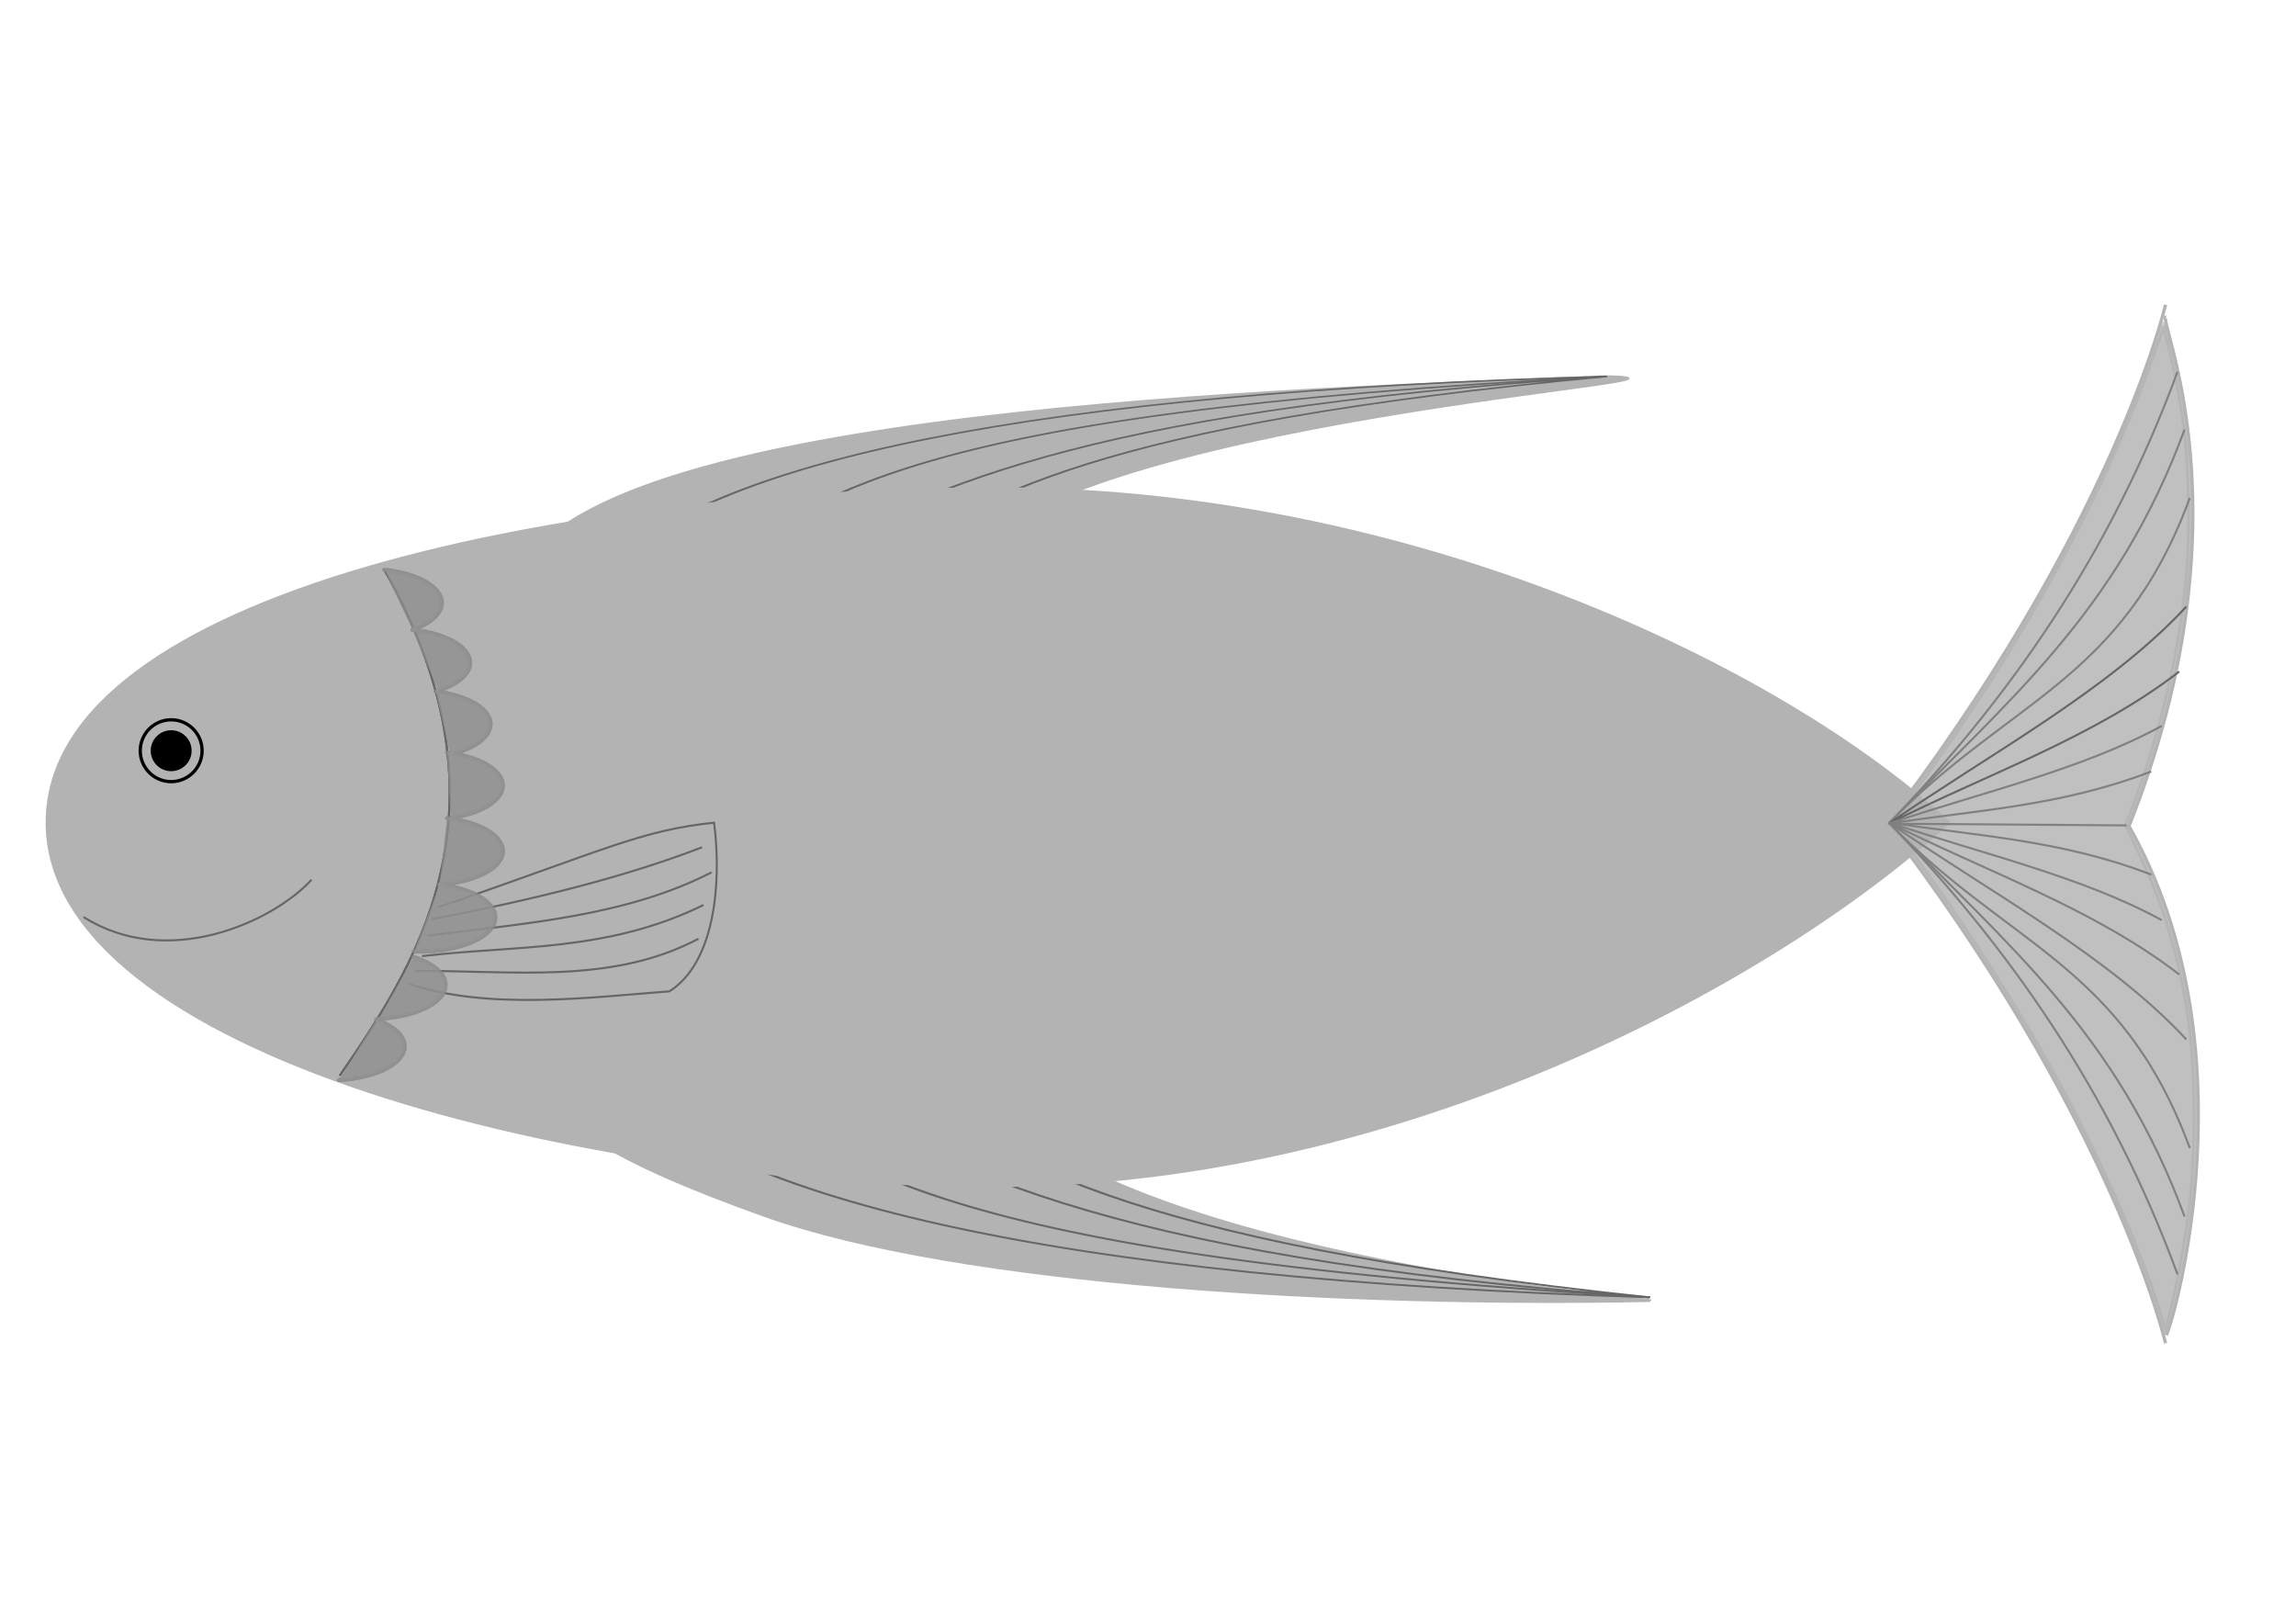 <?xml version="1.0" encoding="UTF-8" standalone="no"?>
<!-- Created with Inkscape (http://www.inkscape.org/) -->

<!-- 
Artwork by John Samuel. 
This work is licensed under a Creative Commons Attribution-ShareAlike 4.0 International License. 
-->

<svg
   xmlns:osb="http://www.openswatchbook.org/uri/2009/osb"
   xmlns:dc="http://purl.org/dc/elements/1.1/"
   xmlns:cc="http://creativecommons.org/ns#"
   xmlns:rdf="http://www.w3.org/1999/02/22-rdf-syntax-ns#"
   xmlns:svg="http://www.w3.org/2000/svg"
   xmlns="http://www.w3.org/2000/svg"
   xmlns:sodipodi="http://sodipodi.sourceforge.net/DTD/sodipodi-0.dtd"
   xmlns:inkscape="http://www.inkscape.org/namespaces/inkscape"
   width="297mm"
   height="210mm"
   viewBox="0 0 1052.362 744.094"
   id="svg2"
   version="1.1"
   inkscape:version="0.92.5 (2060ec1f9f, 2020-04-08)"
   sodipodi:docname="fish.svg">
  <defs
     id="defs4">
    <linearGradient
       id="linearGradient4824"
       osb:paint="solid">
      <stop
         style="stop-color:#000000;stop-opacity:1;"
         offset="0"
         id="stop4826" />
    </linearGradient>
  </defs>
  <sodipodi:namedview
     id="base"
     pagecolor="#ffffff"
     bordercolor="#666666"
     borderopacity="1.0"
     inkscape:pageopacity="0.0"
     inkscape:pageshadow="2"
     inkscape:zoom="0.82492985"
     inkscape:cx="561.25984"
     inkscape:cy="396.85039"
     inkscape:document-units="px"
     inkscape:current-layer="layer1"
     showgrid="false"
     inkscape:window-width="1600"
     inkscape:window-height="851"
     inkscape:window-x="0"
     inkscape:window-y="25"
     inkscape:window-maximized="1"
     showguides="false">
    <sodipodi:guide
       position="0,0"
       orientation="0,1052.362"
       id="guide22179"
       inkscape:locked="false" />
    <sodipodi:guide
       position="1052.362,0"
       orientation="-744.094,0"
       id="guide22181"
       inkscape:locked="false" />
    <sodipodi:guide
       position="1052.362,744.094"
       orientation="0,-1052.362"
       id="guide22183"
       inkscape:locked="false" />
    <sodipodi:guide
       position="0,744.094"
       orientation="744.094,0"
       id="guide22185"
       inkscape:locked="false" />
    <sodipodi:guide
       position="0,0"
       orientation="0,1052.362"
       id="guide22187"
       inkscape:locked="false" />
    <sodipodi:guide
       position="1052.362,0"
       orientation="-744.094,0"
       id="guide22189"
       inkscape:locked="false" />
    <sodipodi:guide
       position="1052.362,744.094"
       orientation="0,-1052.362"
       id="guide22191"
       inkscape:locked="false" />
    <sodipodi:guide
       position="0,744.094"
       orientation="744.094,0"
       id="guide22193"
       inkscape:locked="false" />
    <sodipodi:guide
       position="1.846,741.612"
       orientation="372.047,0"
       id="guide22197"
       inkscape:locked="false" />
    <sodipodi:guide
       position="1.846,369.565"
       orientation="0,526.181"
       id="guide22199"
       inkscape:locked="false" />
    <sodipodi:guide
       position="528.027,369.565"
       orientation="-372.047,0"
       id="guide22201"
       inkscape:locked="false" />
    <sodipodi:guide
       position="528.027,741.612"
       orientation="0,-526.181"
       id="guide22203"
       inkscape:locked="false" />
    <inkscape:grid
       type="xygrid"
       id="grid22211" />
  </sodipodi:namedview>
  <g
     inkscape:label="Layer 1"
     inkscape:groupmode="layer"
     id="layer1"
     transform="translate(0,-308.268)">
    <g
       id="g2290"
       transform="matrix(1.717,0,0,0.89,-173.389,87.468)">
      <path
         id="path2271"
         d="M 359.677,802.682 C 388.731,892.631 540.487,916.947 541.405,917.739 460.979,920.839 357.228,909.831 305.297,873.975 264.822,846.027 246.393,824.653 241.982,795.031"
         style="fill:#b3b3b3;fill-rule:evenodd;stroke:#b3b3b3;stroke-width:1.5;stroke-linecap:butt;stroke-linejoin:miter;stroke-miterlimit:4;stroke-dasharray:none;stroke-opacity:1"
         transform="translate(0,2.8293938e-6)"
         inkscape:connector-curvature="0" />
      <path
         style="fill:none;fill-rule:evenodd;stroke:#666666;stroke-width:0.938px;stroke-linecap:butt;stroke-linejoin:miter;stroke-opacity:1"
         d="M 541.405,916.109 C 383.061,906.516 289.638,866.235 260.51,795.559"
         id="path2257"
         inkscape:connector-curvature="0"
         sodipodi:nodetypes="cc" />
      <path
         style="fill:none;fill-rule:evenodd;stroke:#666666;stroke-width:0.938px;stroke-linecap:butt;stroke-linejoin:miter;stroke-opacity:1"
         d="M 541.405,916.109 C 339.763,893 325.049,843.187 286.388,796.795"
         id="path2259"
         inkscape:connector-curvature="0"
         sodipodi:nodetypes="cc" />
      <path
         style="fill:none;fill-rule:evenodd;stroke:#666666;stroke-width:0.938px;stroke-linecap:butt;stroke-linejoin:miter;stroke-opacity:1"
         d="m 310.254,799.068 c 39.953,48.037 81.591,95.665 231.151,117.041 C 397.611,886.974 366.698,842.986 335.256,799.068"
         id="path2261"
         inkscape:connector-curvature="0"
         sodipodi:nodetypes="ccc" />
    </g>
    <g
       id="g2278"
       transform="matrix(1.642,0,0,0.759,-152.549,135.752)">
      <path
         id="path2269"
         d="M 359.677,569.655 C 388.731,479.706 582.204,456.595 541.405,454.598 455.235,462.616 256.308,473.502 237.781,576.284"
         style="fill:#b3b3b3;fill-rule:evenodd;stroke:#b3b3b3;stroke-width:1.5;stroke-linecap:butt;stroke-linejoin:miter;stroke-miterlimit:4;stroke-dasharray:none;stroke-opacity:1"
         transform="translate(0,2.8293938e-6)"
         inkscape:connector-curvature="0" />
      <path
         sodipodi:nodetypes="cc"
         inkscape:connector-curvature="0"
         id="path2251"
         d="M 541.405,454.598 C 383.061,464.191 289.638,504.473 260.51,575.148"
         style="fill:none;fill-rule:evenodd;stroke:#666666;stroke-width:0.938px;stroke-linecap:butt;stroke-linejoin:miter;stroke-opacity:1" />
      <path
         sodipodi:nodetypes="cc"
         inkscape:connector-curvature="0"
         id="path2253"
         d="M 541.405,454.598 C 339.763,477.707 325.049,527.52 286.388,573.912"
         style="fill:none;fill-rule:evenodd;stroke:#666666;stroke-width:0.938px;stroke-linecap:butt;stroke-linejoin:miter;stroke-opacity:1" />
      <path
         sodipodi:nodetypes="ccc"
         inkscape:connector-curvature="0"
         id="path2255"
         d="M 310.254,571.64 C 350.207,523.602 391.844,475.975 541.405,454.598 397.611,483.734 366.698,527.721 335.256,571.64"
         style="fill:none;fill-rule:evenodd;stroke:#666666;stroke-width:0.938px;stroke-linecap:butt;stroke-linejoin:miter;stroke-opacity:1" />
    </g>
    <g
       id="g2162"
       style="fill:#b3b3b3;stroke:#b3b3b3">
      <path
         style="fill:#b3b3b3;fill-rule:evenodd;stroke:#b3b3b3;stroke-width:1.5;stroke-linecap:butt;stroke-linejoin:miter;stroke-miterlimit:4;stroke-dasharray:none;stroke-opacity:1"
         d="M 893.552,685.559 C 816.277,613.924 646.115,532.567 458.341,532.367 266.021,532.161 21.832,578.491 21.665,685.11 21.498,791.422 268.476,851.451 455.708,851.491 c 187.233,0.04 358.487,-94.465 436.604,-165.691"
         id="path4313"
         inkscape:connector-curvature="0"
         sodipodi:nodetypes="csssc" />
    </g>
    <g
       id="g2159" />
    <g
       id="g2210"
       style="stroke:#b3b3b3"
       transform="translate(-28.125)">
      <g
         transform="matrix(1,0,0,-1,0,1371.735)"
         id="g2205"
         style="stroke:#b3b3b3">
        <path
           id="path23777"
           style="fill:none;fill-rule:evenodd;stroke:#b3b3b3;stroke-width:1.5;stroke-linecap:butt;stroke-linejoin:miter;stroke-miterlimit:4;stroke-dasharray:none;stroke-opacity:1"
           d="M 888.966,690.813 C 996.747,551.696 1020.698,447.922 1020.698,447.922 v 0 m -131.732,233 c 107.78,139.118 131.732,242.891 131.732,242.891 v 0 m 0.322,-472.247 c 3.448,6.261 40.024,132.903 -17.087,233.301 57.167,143.294 12.096,234.102 17.087,233.301"
           inkscape:connector-curvature="0" />
      </g>
    </g>
    <g
       id="g2186"
       transform="translate(0,-35.625)">
      <ellipse
         ry="8.626"
         rx="8.626"
         cy="687.922"
         cx="78.455"
         id="path22856"
         style="opacity:1;fill:#000000;fill-opacity:1;stroke:#000000;stroke-width:1.5;stroke-linecap:round;stroke-linejoin:round;stroke-miterlimit:4;stroke-dasharray:none;stroke-dashoffset:0;stroke-opacity:1" />
      <ellipse
         style="opacity:1;fill:none;fill-opacity:1;stroke:#000000;stroke-width:1.5;stroke-linecap:round;stroke-linejoin:round;stroke-miterlimit:4;stroke-dasharray:none;stroke-dashoffset:0;stroke-opacity:1"
         id="ellipse4308"
         cx="78.455"
         cy="687.922"
         rx="14.175"
         ry="14.175" />
    </g>
    <path
       style="opacity:0.59;fill:#b3b3b3;fill-opacity:1;stroke:#b3b3b3;stroke-width:2.273;stroke-linecap:round;stroke-linejoin:round;stroke-miterlimit:4;stroke-dasharray:none;stroke-dashoffset:0;stroke-opacity:1"
       d="m 989.069,907.855 c -8.354,-26.897 -28.515,-72.211 -47.603,-106.992 -17.113,-31.182 -42.607,-70.89 -64.412,-100.324 -5.685,-7.674 -10.337,-14.23 -10.337,-14.569 0,-0.339 5.366,-7.967 11.925,-16.951 48.539,-66.491 86.184,-135.516 108.039,-198.1 l 4.892,-14.008 1.211,4.348 c 18.25,65.546 13.75,137.088 -13.37,212.593 l -4.588,12.773 6.637,13.934 c 22.398,47.019 29.879,104.743 21.615,166.787 -2.309,17.333 -6.729,39.412 -9.414,47.023 l -1.368,3.878 z"
       id="path2213"
       inkscape:connector-curvature="0" />
    <path
       style="opacity:0.59;fill:#b3b3b3;fill-opacity:1;stroke:#b3b3b3;stroke-width:2.273;stroke-linecap:round;stroke-linejoin:round;stroke-miterlimit:4;stroke-dasharray:none;stroke-dashoffset:0;stroke-opacity:1"
       d="M 990.159,911.952 C 971.377,850.132 923.904,762.558 872.245,694.433 l -6.593,-8.695 3.511,-4.374 c 7.413,-9.236 31.107,-43.169 42.115,-60.315 31.535,-49.119 58.567,-103.001 74.848,-149.19 2.993,-8.49 5.696,-14.581 6.053,-13.638 1.885,4.974 6.686,27.546 8.822,41.481 2.918,19.026 3.532,61.935 1.155,80.689 -4.331,34.179 -13.354,70.774 -24.152,97.955 l -3.251,8.184 6.711,13.982 c 11.255,23.449 17.793,45.488 22.419,75.572 2.798,18.197 2.773,68.453 -0.044,88.423 -3.05,21.625 -9.892,53.982 -11.415,53.982 -0.154,0 -1.173,-2.941 -2.265,-6.535 z"
       id="path2215"
       inkscape:connector-curvature="0" />
    <path
       style="fill:none;fill-rule:evenodd;stroke:#808080;stroke-width:0.938px;stroke-linecap:butt;stroke-linejoin:miter;stroke-opacity:1"
       d="M 865.651,685.738 C 920.256,629.057 966.978,563.061 998.071,478.593"
       id="path2217"
       inkscape:connector-curvature="0"
       sodipodi:nodetypes="cc" />
    <path
       sodipodi:nodetypes="cc"
       inkscape:connector-curvature="0"
       id="path2219"
       d="M 865.651,685.738 C 920.256,629.057 970.193,589.58 1001.285,505.111"
       style="fill:none;fill-rule:evenodd;stroke:#808080;stroke-width:0.938px;stroke-linecap:butt;stroke-linejoin:miter;stroke-opacity:1" />
    <path
       style="fill:none;fill-rule:evenodd;stroke:#808080;stroke-width:0.938px;stroke-linecap:butt;stroke-linejoin:miter;stroke-opacity:1"
       d="M 865.651,685.738 C 920.256,629.057 972.604,620.92 1003.696,536.452"
       id="path2221"
       inkscape:connector-curvature="0"
       sodipodi:nodetypes="cc" />
    <path
       style="fill:none;fill-rule:evenodd;stroke:#666666;stroke-width:0.938px;stroke-linecap:butt;stroke-linejoin:miter;stroke-opacity:1"
       d="m 1002.089,586.275 c -35.413,38.187 -89.441,67.067 -136.437,99.463 44.859,-22.642 94.069,-39.481 133.223,-69.73"
       id="path2223"
       inkscape:connector-curvature="0"
       sodipodi:nodetypes="ccc" />
    <path
       style="fill:none;fill-rule:evenodd;stroke:#808080;stroke-width:0.938px;stroke-linecap:butt;stroke-linejoin:miter;stroke-opacity:1"
       d="m 990.838,640.92 c -36.614,20.054 -82.824,30.513 -125.187,44.818 39.78,-6.264 78.62,-7.834 120.365,-23.925"
       id="path2225"
       inkscape:connector-curvature="0"
       sodipodi:nodetypes="ccc" />
    <path
       sodipodi:nodetypes="cc"
       inkscape:connector-curvature="0"
       id="path2239"
       d="m 865.651,685.144 c 54.605,56.681 101.327,122.677 132.419,207.145"
       style="fill:none;fill-rule:evenodd;stroke:#808080;stroke-width:0.938px;stroke-linecap:butt;stroke-linejoin:miter;stroke-opacity:1" />
    <path
       style="fill:none;fill-rule:evenodd;stroke:#808080;stroke-width:0.938px;stroke-linecap:butt;stroke-linejoin:miter;stroke-opacity:1"
       d="m 865.651,685.144 c 54.605,56.681 104.542,96.158 135.634,180.627"
       id="path2241"
       inkscape:connector-curvature="0"
       sodipodi:nodetypes="cc" />
    <path
       sodipodi:nodetypes="cc"
       inkscape:connector-curvature="0"
       id="path2243"
       d="M 865.651,685.144 C 920.256,741.825 972.604,749.962 1003.696,834.43"
       style="fill:none;fill-rule:evenodd;stroke:#808080;stroke-width:0.938px;stroke-linecap:butt;stroke-linejoin:miter;stroke-opacity:1" />
    <path
       sodipodi:nodetypes="ccc"
       inkscape:connector-curvature="0"
       id="path2245"
       d="m 1002.089,784.607 c -35.413,-38.187 -89.441,-67.067 -136.437,-99.463 44.859,22.642 94.069,39.481 133.223,69.73"
       style="fill:none;fill-rule:evenodd;stroke:#808080;stroke-width:0.938px;stroke-linecap:butt;stroke-linejoin:miter;stroke-opacity:1" />
    <path
       sodipodi:nodetypes="ccc"
       inkscape:connector-curvature="0"
       id="path2247"
       d="m 990.838,729.962 c -36.614,-20.054 -82.824,-30.513 -125.187,-44.818 39.78,6.264 78.62,7.834 120.365,23.925"
       style="fill:none;fill-rule:evenodd;stroke:#808080;stroke-width:0.938px;stroke-linecap:butt;stroke-linejoin:miter;stroke-opacity:1" />
    <path
       style="fill:none;fill-rule:evenodd;stroke:#808080;stroke-width:0.938px;stroke-linecap:butt;stroke-linejoin:miter;stroke-opacity:1"
       d="m 865.651,685.738 109.102,0.791"
       id="path2249"
       inkscape:connector-curvature="0" />
    <path
       style="fill:none;fill-rule:evenodd;stroke:#666666;stroke-width:0.938px;stroke-linecap:butt;stroke-linejoin:miter;stroke-opacity:1"
       d="m 176.151,569.367 c 63.271,111.402 11.557,185.135 -20.456,231.838"
       id="path2263"
       inkscape:connector-curvature="0"
       sodipodi:nodetypes="cc" />
    <path
       style="fill:none;fill-rule:evenodd;stroke:#666666;stroke-width:0.938px;stroke-linecap:butt;stroke-linejoin:miter;stroke-opacity:1"
       d="m 38.242,728.471 c 38.396,24.395 86.725,2.392 104.554,-17.047"
       id="path2265"
       inkscape:connector-curvature="0"
       sodipodi:nodetypes="cc" />
    <g
       id="g2307"
       style="stroke:#666666">
      <path
         sodipodi:nodetypes="cccc"
         inkscape:connector-curvature="0"
         id="path2292"
         d="m 201.153,723.925 c 76.16,-26.123 92.408,-35.142 126.147,-38.64 3.612,28.207 0.147,64.207 -20.456,77.279 -35.988,2.768 -83.34,8.809 -119.328,-3.409"
         style="fill:none;fill-rule:evenodd;stroke:#666666;stroke-width:0.938px;stroke-linecap:butt;stroke-linejoin:miter;stroke-opacity:1" />
      <path
         sodipodi:nodetypes="cc"
         inkscape:connector-curvature="0"
         id="path2294"
         d="m 196.039,736.994 c 45.097,-5.59 91.15,-8.923 130.125,-28.98"
         style="fill:none;fill-rule:evenodd;stroke:#666666;stroke-width:0.938px;stroke-linecap:butt;stroke-linejoin:miter;stroke-opacity:1" />
      <path
         style="fill:none;fill-rule:evenodd;stroke:#666666;stroke-width:0.938px;stroke-linecap:butt;stroke-linejoin:miter;stroke-opacity:1"
         d="m 193.426,746.425 c 42.766,-5.045 84.837,-1.747 128.988,-23.41"
         id="path2296"
         inkscape:connector-curvature="0"
         sodipodi:nodetypes="cc" />
      <path
         sodipodi:nodetypes="cc"
         inkscape:connector-curvature="0"
         id="path2298"
         d="m 190.016,753.244 c 44.576,-0.395 90.011,6.444 130.125,-14.774"
         style="fill:none;fill-rule:evenodd;stroke:#666666;stroke-width:0.938px;stroke-linecap:butt;stroke-linejoin:miter;stroke-opacity:1" />
      <path
         style="fill:none;fill-rule:evenodd;stroke:#666666;stroke-width:0.938px;stroke-linecap:butt;stroke-linejoin:miter;stroke-opacity:1"
         d="m 197.914,729.494 c 46.839,-8.906 89.14,-19.513 123.874,-32.957"
         id="path2300"
         inkscape:connector-curvature="0"
         sodipodi:nodetypes="cc" />
    </g>
    <path
       style="opacity:0.59;fill:#808080;fill-opacity:1;stroke:#666666;stroke-width:1.875;stroke-linecap:round;stroke-linejoin:round;stroke-miterlimit:4;stroke-dasharray:none;stroke-dashoffset:0;stroke-opacity:1"
       id="path2315"
       sodipodi:type="arc"
       sodipodi:cx="168.16469"
       sodipodi:cy="584.51849"
       sodipodi:rx="34.329376"
       sodipodi:ry="15.579375"
       sodipodi:start="4.9471881"
       sodipodi:end="0.91449625"
       sodipodi:open="true"
       d="m 176.151,569.367 a 34.329,15.579 0 0 1 25.583,11.893 34.329,15.579 0 0 1 -12.622,15.602" />
    <path
       d="m 189.112,596.861 a 34.329,15.579 0 0 1 25.739,12.243 34.329,15.579 0 0 1 -14.048,15.675"
       sodipodi:open="true"
       sodipodi:end="0.96038678"
       sodipodi:start="4.9471881"
       sodipodi:ry="15.579375"
       sodipodi:rx="34.329376"
       sodipodi:cy="612.01324"
       sodipodi:cx="181.12547"
       sodipodi:type="arc"
       id="path2317"
       style="opacity:0.59;fill:#808080;fill-opacity:1;stroke:#666666;stroke-width:1.875;stroke-linecap:round;stroke-linejoin:round;stroke-miterlimit:4;stroke-dasharray:none;stroke-dashoffset:0;stroke-opacity:1" />
    <path
       style="opacity:0.59;fill:#808080;fill-opacity:1;stroke:#666666;stroke-width:1.875;stroke-linecap:round;stroke-linejoin:round;stroke-miterlimit:4;stroke-dasharray:none;stroke-dashoffset:0;stroke-opacity:1"
       id="path2323"
       sodipodi:type="arc"
       sodipodi:cx="190.50047"
       sodipodi:cy="640.13824"
       sodipodi:rx="34.329376"
       sodipodi:ry="15.579375"
       sodipodi:start="4.9810464"
       sodipodi:end="1.0899421"
       sodipodi:open="true"
       d="m 199.613,625.118 a 34.329,15.579 0 0 1 25.024,13.371 34.329,15.579 0 0 1 -18.258,15.463" />
    <path
       d="m 204.916,653.203 a 34.329,15.579 0 0 1 25.528,14.665 34.329,15.579 0 0 1 -23.855,15.234"
       sodipodi:open="true"
       sodipodi:end="1.2610898"
       sodipodi:start="4.9713292"
       sodipodi:ry="15.579375"
       sodipodi:rx="34.329376"
       sodipodi:cy="668.26324"
       sodipodi:cx="196.12547"
       sodipodi:type="arc"
       id="path2325"
       style="opacity:0.59;fill:#808080;fill-opacity:1;stroke:#666666;stroke-width:1.875;stroke-linecap:round;stroke-linejoin:round;stroke-miterlimit:4;stroke-dasharray:none;stroke-dashoffset:0;stroke-opacity:1" />
    <path
       style="opacity:0.59;fill:#808080;fill-opacity:1;stroke:#666666;stroke-width:1.875;stroke-linecap:round;stroke-linejoin:round;stroke-miterlimit:4;stroke-dasharray:none;stroke-dashoffset:0;stroke-opacity:1"
       id="path2327"
       sodipodi:type="arc"
       sodipodi:cx="196.12547"
       sodipodi:cy="698.26324"
       sodipodi:rx="34.329376"
       sodipodi:ry="15.579375"
       sodipodi:start="4.9713292"
       sodipodi:end="1.4145231"
       sodipodi:open="true"
       d="m 204.916,683.203 a 34.329,15.579 0 0 1 25.494,15.859 34.329,15.579 0 0 1 -28.941,14.59" />
    <path
       d="m 201.468,713.653 a 34.329,15.579 0 0 1 25.029,17.736 34.329,15.579 0 0 1 -36.777,12.846"
       sodipodi:open="true"
       sodipodi:end="1.6570468"
       sodipodi:start="4.9713292"
       sodipodi:ry="15.579375"
       sodipodi:rx="34.329376"
       sodipodi:cy="728.71277"
       sodipodi:cx="192.67818"
       sodipodi:type="arc"
       id="path2329"
       style="opacity:0.59;fill:#808080;fill-opacity:1;stroke:#666666;stroke-width:1.875;stroke-linecap:round;stroke-linejoin:round;stroke-miterlimit:4;stroke-dasharray:none;stroke-dashoffset:0;stroke-opacity:1" />
    <path
       style="opacity:0.59;fill:#808080;fill-opacity:1;stroke:#666666;stroke-width:1.875;stroke-linecap:round;stroke-linejoin:round;stroke-miterlimit:4;stroke-dasharray:none;stroke-dashoffset:0;stroke-opacity:1"
       id="path2333"
       sodipodi:type="arc"
       sodipodi:cx="169.87547"
       sodipodi:cy="-759.62988"
       sodipodi:rx="34.329376"
       sodipodi:ry="15.579375"
       sodipodi:start="4.8200454"
       sodipodi:end="0.96038678"
       sodipodi:open="true"
       d="m 173.564,-775.119 a 34.329,15.579 0 0 1 29.562,11.614 34.329,15.579 0 0 1 -13.573,16.641"
       transform="scale(1,-1)" />
    <path
       transform="scale(1,-1)"
       d="m 155.375,-803.214 a 34.329,15.579 0 0 1 28.815,11.27 34.329,15.579 0 0 1 -11.783,16.414"
       sodipodi:open="true"
       sodipodi:end="0.90214435"
       sodipodi:start="4.8365026"
       sodipodi:ry="15.579375"
       sodipodi:rx="34.329376"
       sodipodi:cy="-787.75488"
       sodipodi:cx="151.12547"
       sodipodi:type="arc"
       id="path2335"
       style="opacity:0.59;fill:#808080;fill-opacity:1;stroke:#666666;stroke-width:1.875;stroke-linecap:round;stroke-linejoin:round;stroke-miterlimit:4;stroke-dasharray:none;stroke-dashoffset:0;stroke-opacity:1" />
    <path
       sodipodi:nodetypes="cc"
       inkscape:connector-curvature="0"
       id="path2337"
       d="m 176.151,569.367 c 63.271,111.402 11.557,185.135 -20.456,231.838"
       style="fill:none;fill-rule:evenodd;stroke:#666666;stroke-width:0.938px;stroke-linecap:butt;stroke-linejoin:miter;stroke-opacity:1" />
    <path
       d="m 176.151,569.367 a 34.329,15.579 0 0 1 25.583,11.893 34.329,15.579 0 0 1 -12.622,15.602"
       sodipodi:open="true"
       sodipodi:end="0.91449625"
       sodipodi:start="4.9471881"
       sodipodi:ry="15.579375"
       sodipodi:rx="34.329376"
       sodipodi:cy="584.51849"
       sodipodi:cx="168.16469"
       sodipodi:type="arc"
       id="path2339"
       style="opacity:0.59;fill:#999999;fill-opacity:1;stroke:#999999;stroke-width:1.875;stroke-linecap:round;stroke-linejoin:round;stroke-miterlimit:4;stroke-dasharray:none;stroke-dashoffset:0;stroke-opacity:1" />
    <path
       style="opacity:0.59;fill:#999999;fill-opacity:1;stroke:#999999;stroke-width:1.875;stroke-linecap:round;stroke-linejoin:round;stroke-miterlimit:4;stroke-dasharray:none;stroke-dashoffset:0;stroke-opacity:1"
       id="path2341"
       sodipodi:type="arc"
       sodipodi:cx="181.12547"
       sodipodi:cy="612.01324"
       sodipodi:rx="34.329376"
       sodipodi:ry="15.579375"
       sodipodi:start="4.9471881"
       sodipodi:end="0.96038678"
       sodipodi:open="true"
       d="m 189.112,596.861 a 34.329,15.579 0 0 1 25.739,12.243 34.329,15.579 0 0 1 -14.048,15.675" />
    <path
       d="m 199.613,625.118 a 34.329,15.579 0 0 1 25.024,13.371 34.329,15.579 0 0 1 -18.258,15.463"
       sodipodi:open="true"
       sodipodi:end="1.0899421"
       sodipodi:start="4.9810464"
       sodipodi:ry="15.579375"
       sodipodi:rx="34.329376"
       sodipodi:cy="640.13824"
       sodipodi:cx="190.50047"
       sodipodi:type="arc"
       id="path2343"
       style="opacity:0.59;fill:#999999;fill-opacity:1;stroke:#999999;stroke-width:1.875;stroke-linecap:round;stroke-linejoin:round;stroke-miterlimit:4;stroke-dasharray:none;stroke-dashoffset:0;stroke-opacity:1" />
    <path
       style="opacity:0.59;fill:#999999;fill-opacity:1;stroke:#999999;stroke-width:1.875;stroke-linecap:round;stroke-linejoin:round;stroke-miterlimit:4;stroke-dasharray:none;stroke-dashoffset:0;stroke-opacity:1"
       id="path2345"
       sodipodi:type="arc"
       sodipodi:cx="196.12547"
       sodipodi:cy="668.26324"
       sodipodi:rx="34.329376"
       sodipodi:ry="15.579375"
       sodipodi:start="4.9713292"
       sodipodi:end="1.2610898"
       sodipodi:open="true"
       d="m 204.916,653.203 a 34.329,15.579 0 0 1 25.528,14.665 34.329,15.579 0 0 1 -23.855,15.234" />
    <path
       d="m 204.916,683.203 a 34.329,15.579 0 0 1 25.494,15.859 34.329,15.579 0 0 1 -28.941,14.59"
       sodipodi:open="true"
       sodipodi:end="1.4145231"
       sodipodi:start="4.9713292"
       sodipodi:ry="15.579375"
       sodipodi:rx="34.329376"
       sodipodi:cy="698.26324"
       sodipodi:cx="196.12547"
       sodipodi:type="arc"
       id="path2347"
       style="opacity:0.59;fill:#999999;fill-opacity:1;stroke:#999999;stroke-width:1.875;stroke-linecap:round;stroke-linejoin:round;stroke-miterlimit:4;stroke-dasharray:none;stroke-dashoffset:0;stroke-opacity:1" />
    <path
       style="opacity:0.59;fill:#999999;fill-opacity:1;stroke:#999999;stroke-width:1.875;stroke-linecap:round;stroke-linejoin:round;stroke-miterlimit:4;stroke-dasharray:none;stroke-dashoffset:0;stroke-opacity:1"
       id="path2349"
       sodipodi:type="arc"
       sodipodi:cx="192.67818"
       sodipodi:cy="728.71277"
       sodipodi:rx="34.329376"
       sodipodi:ry="15.579375"
       sodipodi:start="4.9713292"
       sodipodi:end="1.6570468"
       sodipodi:open="true"
       d="m 201.468,713.653 a 34.329,15.579 0 0 1 25.029,17.736 34.329,15.579 0 0 1 -36.777,12.846" />
    <path
       transform="scale(1,-1)"
       d="m 173.564,-775.119 a 34.329,15.579 0 0 1 29.562,11.614 34.329,15.579 0 0 1 -13.573,16.641"
       sodipodi:open="true"
       sodipodi:end="0.96038678"
       sodipodi:start="4.8200454"
       sodipodi:ry="15.579375"
       sodipodi:rx="34.329376"
       sodipodi:cy="-759.62988"
       sodipodi:cx="169.87547"
       sodipodi:type="arc"
       id="path2351"
       style="opacity:0.59;fill:#999999;fill-opacity:1;stroke:#999999;stroke-width:1.875;stroke-linecap:round;stroke-linejoin:round;stroke-miterlimit:4;stroke-dasharray:none;stroke-dashoffset:0;stroke-opacity:1" />
    <path
       style="opacity:0.59;fill:#999999;fill-opacity:1;stroke:#999999;stroke-width:1.875;stroke-linecap:round;stroke-linejoin:round;stroke-miterlimit:4;stroke-dasharray:none;stroke-dashoffset:0;stroke-opacity:1"
       id="path2353"
       sodipodi:type="arc"
       sodipodi:cx="151.12547"
       sodipodi:cy="-787.75488"
       sodipodi:rx="34.329376"
       sodipodi:ry="15.579375"
       sodipodi:start="4.8365026"
       sodipodi:end="0.90214435"
       sodipodi:open="true"
       d="m 155.375,-803.214 a 34.329,15.579 0 0 1 28.815,11.27 34.329,15.579 0 0 1 -11.783,16.414"
       transform="scale(1,-1)" />
  </g>
</svg>
